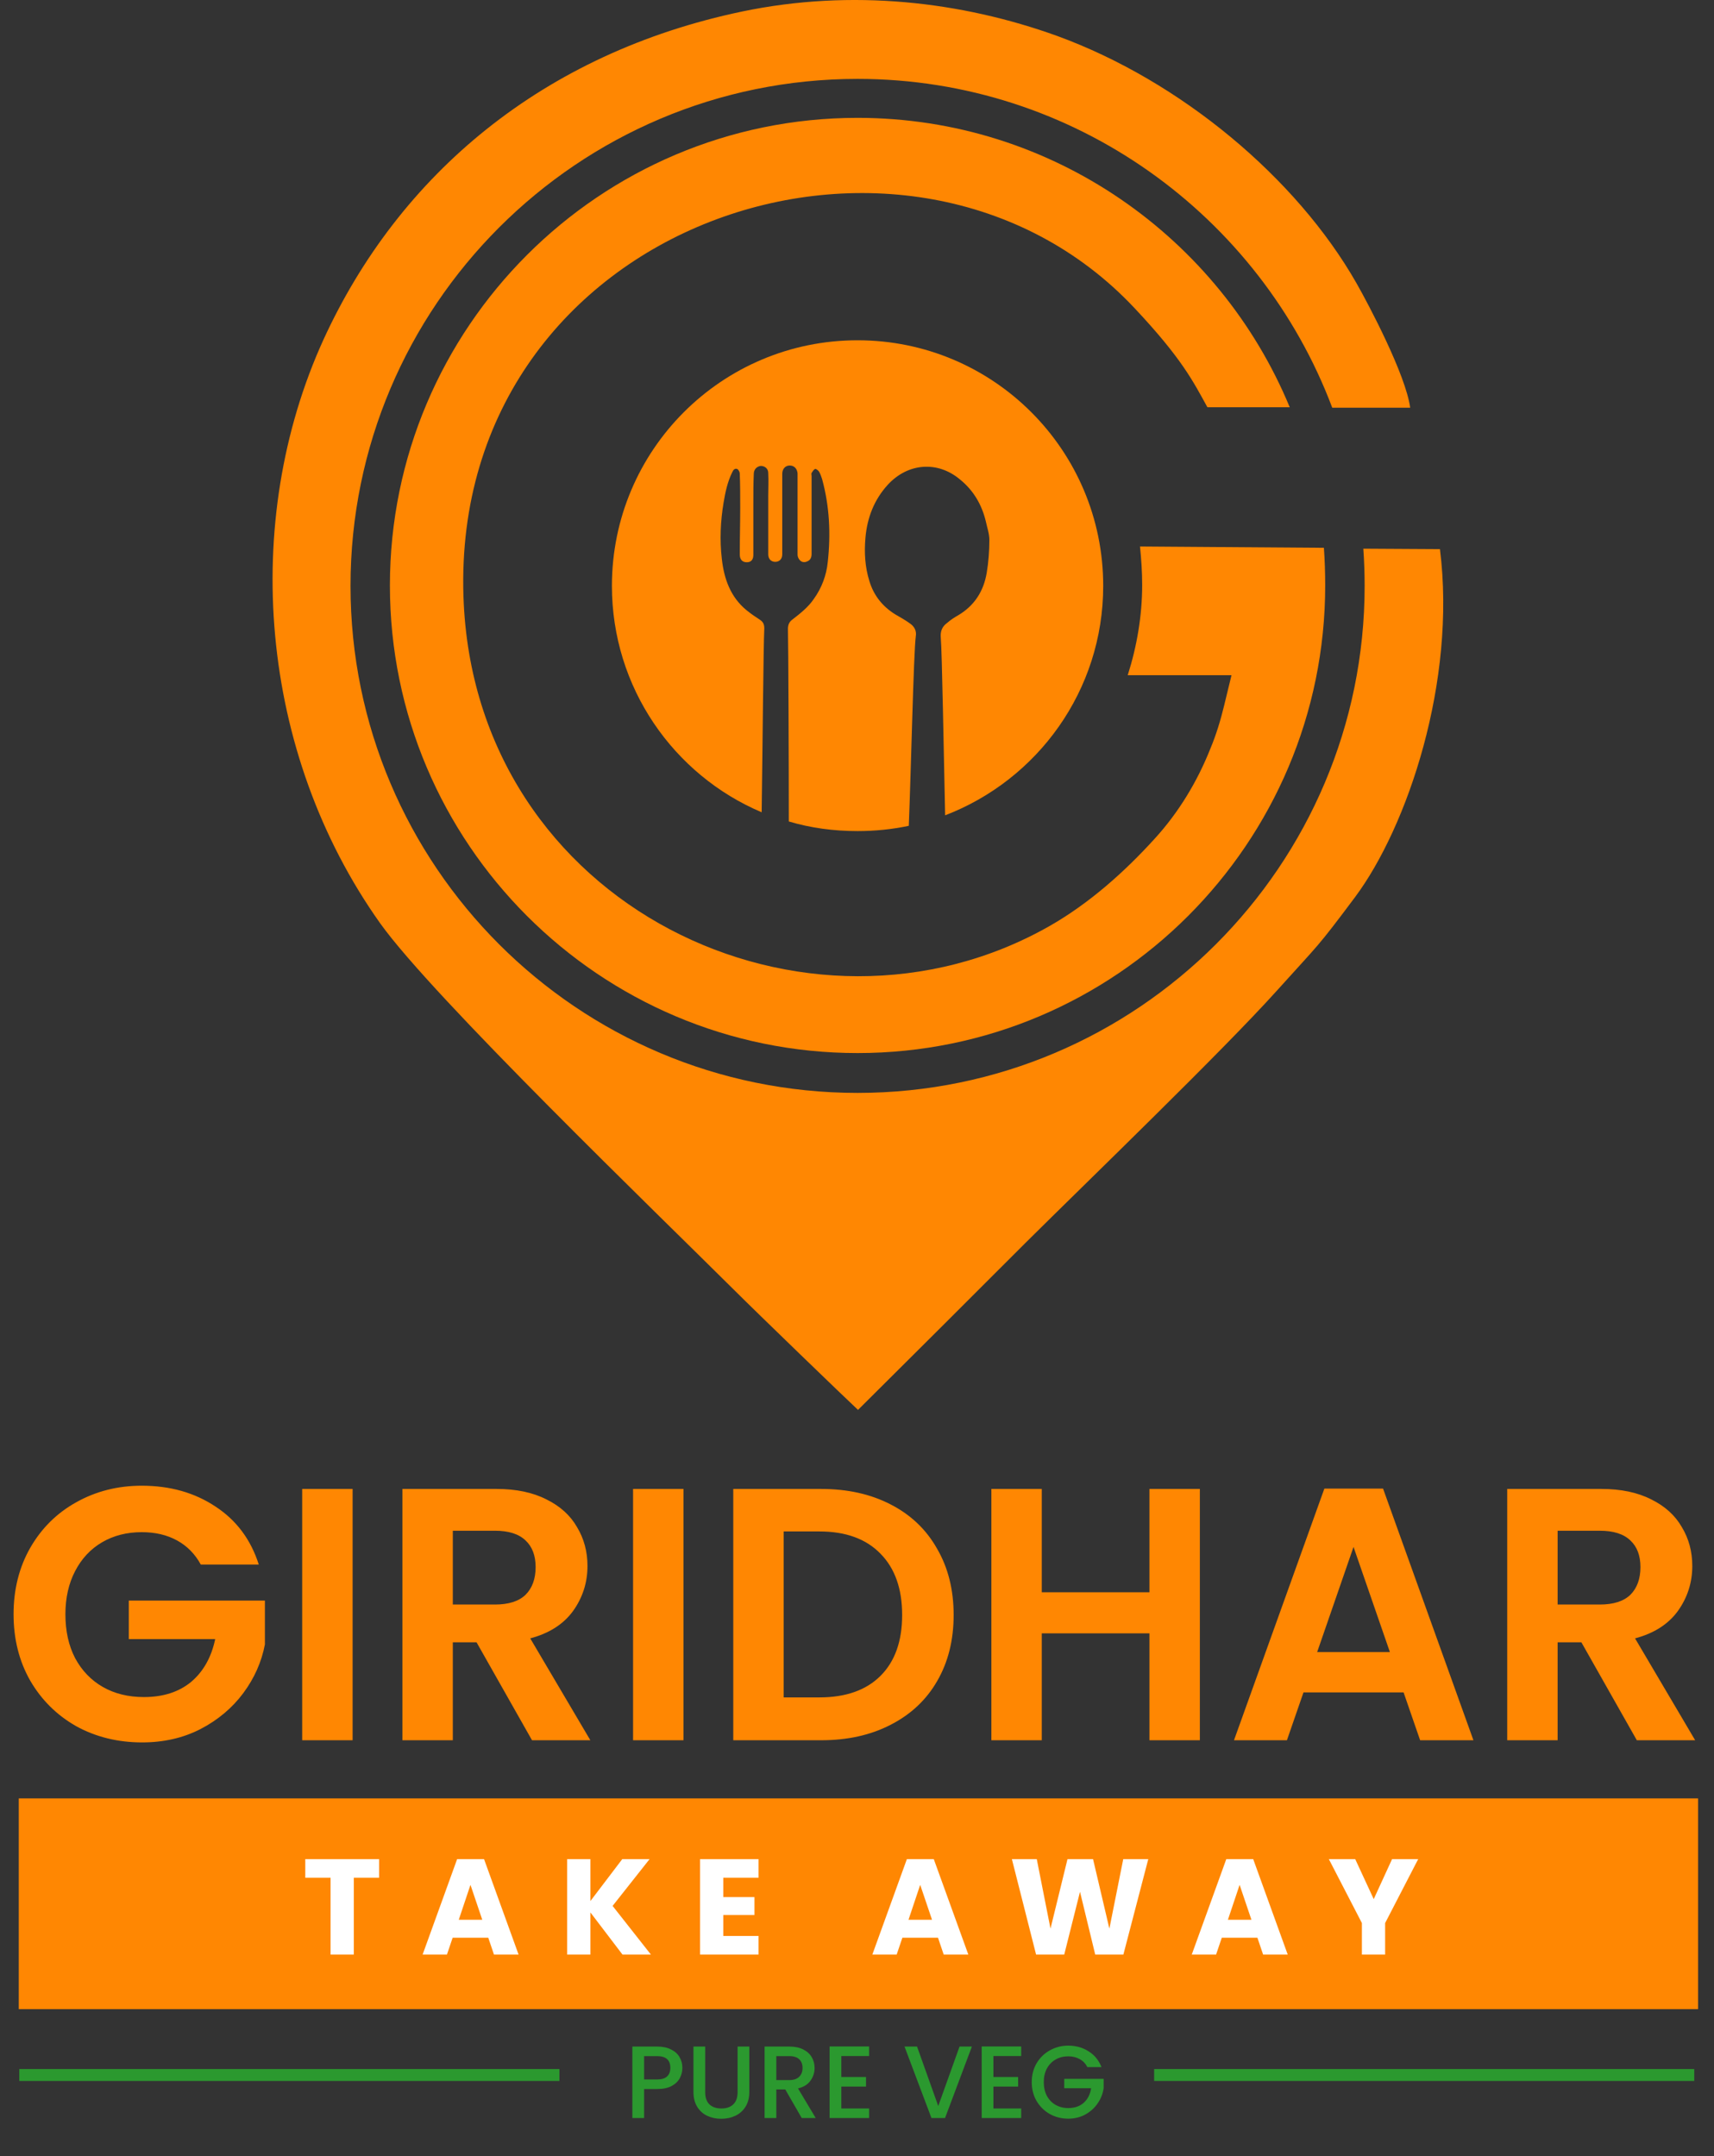 <svg width="93" height="117" viewBox="0 0 93 117" fill="none" xmlns="http://www.w3.org/2000/svg">
<rect x="0" y="0" width="93" height="117" fill="#333333" stroke="none"/>
<path d="M46.53 18.465C39.165 18.465 33.202 24.428 33.202 31.793C33.202 37.305 36.552 42.057 41.327 44.077C41.375 40.822 41.422 35.025 41.47 34.098C41.47 33.908 41.422 33.765 41.256 33.647C40.995 33.48 40.757 33.314 40.519 33.124C39.64 32.411 39.284 31.413 39.165 30.32C39.046 29.299 39.094 28.277 39.26 27.279C39.355 26.709 39.474 26.139 39.735 25.616C39.783 25.497 39.878 25.402 39.997 25.45C40.068 25.474 40.139 25.616 40.139 25.687C40.163 26.305 40.163 26.947 40.163 27.564C40.163 28.396 40.139 29.227 40.139 30.083C40.139 30.368 40.282 30.51 40.519 30.51C40.757 30.51 40.876 30.368 40.876 30.107C40.876 29.18 40.876 28.253 40.876 27.303C40.876 26.78 40.876 26.234 40.9 25.711C40.9 25.474 41.066 25.307 41.28 25.283C41.493 25.283 41.684 25.426 41.684 25.664C41.707 26.091 41.684 26.519 41.684 26.923C41.684 27.968 41.684 29.037 41.684 30.083C41.684 30.32 41.826 30.487 42.064 30.487C42.278 30.487 42.444 30.344 42.444 30.083C42.444 30.035 42.444 29.988 42.444 29.94C42.444 28.538 42.444 27.113 42.444 25.711C42.444 25.45 42.61 25.26 42.848 25.26C43.085 25.26 43.252 25.426 43.275 25.687C43.275 25.759 43.275 25.83 43.275 25.901C43.275 27.303 43.275 28.705 43.275 30.107C43.275 30.201 43.323 30.32 43.394 30.392C43.489 30.51 43.656 30.534 43.798 30.463C43.988 30.392 44.036 30.225 44.036 30.059C44.036 28.657 44.036 27.232 44.036 25.83C44.036 25.782 44.012 25.711 44.036 25.664C44.083 25.592 44.154 25.474 44.226 25.45C44.273 25.426 44.392 25.521 44.44 25.592C44.511 25.711 44.558 25.854 44.606 25.996C45.01 27.469 45.081 28.966 44.915 30.487C44.843 31.223 44.582 31.912 44.154 32.506C43.846 32.958 43.418 33.29 42.99 33.623C42.824 33.742 42.753 33.908 42.753 34.122C42.776 34.953 42.8 41.463 42.8 44.576C43.988 44.932 45.247 45.098 46.53 45.098C47.481 45.098 48.407 45.003 49.31 44.813C49.429 41.915 49.572 35.381 49.69 34.526C49.738 34.24 49.619 34.003 49.381 33.837C49.12 33.647 48.859 33.504 48.574 33.338C47.885 32.91 47.409 32.316 47.172 31.532C46.934 30.772 46.887 29.988 46.958 29.18C47.053 28.087 47.433 27.113 48.17 26.305C49.263 25.117 50.878 24.998 52.09 26.02C52.826 26.614 53.278 27.398 53.492 28.301C53.563 28.633 53.682 28.966 53.682 29.299C53.682 29.893 53.634 30.51 53.539 31.081C53.373 32.078 52.874 32.862 51.995 33.385C51.781 33.504 51.567 33.647 51.377 33.813C51.116 34.003 51.021 34.264 51.044 34.573C51.116 35.357 51.211 41.13 51.282 44.243C56.295 42.319 59.859 37.472 59.859 31.793C59.859 24.428 53.896 18.465 46.53 18.465Z" fill="#FF8702"/>
<path fill-rule="evenodd" clip-rule="evenodd" d="M78.13 29.798L73.973 29.774C74.02 30.439 74.044 31.128 74.044 31.793C74.044 46.951 61.713 59.306 46.531 59.306C31.349 59.306 19.019 46.975 19.019 31.793C19.019 16.611 31.349 4.281 46.531 4.281C58.292 4.281 68.366 11.717 72.286 22.123H76.515C76.277 20.342 74.258 16.516 73.593 15.352C70.338 9.65 64.065 4.399 57.365 1.952C52.162 0.075 46.222 -0.614 40.283 0.622C29.473 2.879 21.656 9.46 17.546 18.441C13.055 28.301 14.029 40.822 20.634 50.111C23.485 54.103 35.673 65.863 39.903 70.069C41.019 71.185 45.89 75.89 46.555 76.507C49.454 73.632 52.661 70.425 55.631 67.455C59.052 64.058 66.275 57.096 69.292 53.746C71.621 51.157 71.407 51.513 73.521 48.686C76.372 44.861 79.033 36.973 78.13 29.798Z" fill="#FF8702"/>
<path fill-rule="evenodd" clip-rule="evenodd" d="M61.569 16.73C64.112 19.439 64.729 20.674 65.513 22.1H69.98C66.179 12.905 57.103 6.395 46.53 6.395C32.536 6.395 21.156 17.776 21.156 31.77C21.156 45.763 32.536 57.144 46.53 57.144C60.524 57.144 71.904 45.763 71.904 31.77C71.904 31.081 71.881 30.392 71.833 29.726L61.855 29.655C61.926 30.344 61.973 31.033 61.973 31.746C61.973 33.409 61.688 35.072 61.189 36.64H66.82C66.82 36.64 66.464 38.113 66.416 38.303C66.226 39.087 65.989 39.871 65.68 40.608C64.967 42.413 63.945 44.1 62.639 45.526C60.999 47.331 59.099 49.018 56.984 50.23C43.845 57.738 25.694 49.209 25.147 32.364C24.482 11.979 49.381 3.734 61.569 16.73Z" fill="#FF8702"/>
<path d="M10.895 84.9C10.583 84.327 10.153 83.891 9.606 83.591C9.059 83.291 8.421 83.142 7.691 83.142C6.884 83.142 6.167 83.324 5.542 83.689C4.917 84.053 4.429 84.575 4.077 85.252C3.725 85.929 3.549 86.71 3.549 87.596C3.549 88.508 3.725 89.302 4.077 89.98C4.442 90.657 4.943 91.178 5.581 91.543C6.219 91.907 6.962 92.09 7.808 92.09C8.85 92.09 9.704 91.816 10.368 91.269C11.032 90.709 11.468 89.934 11.677 88.944H6.988V86.854H14.373V89.237C14.191 90.188 13.8 91.067 13.201 91.875C12.601 92.682 11.826 93.334 10.876 93.828C9.938 94.31 8.883 94.551 7.711 94.551C6.395 94.551 5.204 94.258 4.136 93.672C3.081 93.073 2.247 92.246 1.635 91.191C1.036 90.136 0.736 88.938 0.736 87.596C0.736 86.255 1.036 85.056 1.635 84.001C2.247 82.933 3.081 82.106 4.136 81.52C5.204 80.921 6.389 80.621 7.691 80.621C9.228 80.621 10.563 80.999 11.696 81.755C12.829 82.497 13.611 83.546 14.041 84.9H10.895ZM19.132 80.797V94.434H16.396V80.797H19.132ZM28.867 94.434L25.858 89.12H24.569V94.434H21.834V80.797H26.953C28.008 80.797 28.906 80.986 29.649 81.364C30.391 81.729 30.945 82.23 31.309 82.868C31.687 83.493 31.876 84.197 31.876 84.978C31.876 85.877 31.615 86.691 31.094 87.42C30.573 88.137 29.798 88.632 28.77 88.905L32.032 94.434H28.867ZM24.569 87.069H26.855C27.597 87.069 28.151 86.893 28.515 86.541C28.88 86.177 29.062 85.675 29.062 85.037C29.062 84.412 28.88 83.93 28.515 83.591C28.151 83.239 27.597 83.064 26.855 83.064H24.569V87.069ZM37.085 80.797V94.434H34.35V80.797H37.085ZM44.554 80.797C45.987 80.797 47.244 81.077 48.325 81.637C49.419 82.198 50.259 82.999 50.845 84.04C51.444 85.069 51.744 86.268 51.744 87.635C51.744 89.003 51.444 90.201 50.845 91.23C50.259 92.246 49.419 93.034 48.325 93.594C47.244 94.154 45.987 94.434 44.554 94.434H39.787V80.797H44.554ZM44.456 92.109C45.889 92.109 46.996 91.718 47.778 90.937C48.559 90.156 48.95 89.055 48.95 87.635C48.95 86.216 48.559 85.109 47.778 84.314C46.996 83.506 45.889 83.103 44.456 83.103H42.522V92.109H44.456ZM65.103 80.797V94.434H62.368V88.632H56.526V94.434H53.791V80.797H56.526V86.404H62.368V80.797H65.103ZM76.157 91.836H70.726L69.827 94.434H66.955L71.859 80.778H75.043L79.947 94.434H77.055L76.157 91.836ZM75.414 89.647L73.441 83.943L71.468 89.647H75.414ZM88.813 94.434L85.805 89.12H84.515V94.434H81.78V80.797H86.899C87.954 80.797 88.852 80.986 89.595 81.364C90.337 81.729 90.891 82.23 91.255 82.868C91.633 83.493 91.822 84.197 91.822 84.978C91.822 85.877 91.561 86.691 91.04 87.42C90.519 88.137 89.745 88.632 88.716 88.905L91.978 94.434H88.813ZM84.515 87.069H86.801C87.543 87.069 88.097 86.893 88.462 86.541C88.826 86.177 89.009 85.675 89.009 85.037C89.009 84.412 88.826 83.93 88.462 83.591C88.097 83.239 87.543 83.064 86.801 83.064H84.515V87.069Z" fill="#FF8702"/>
<path d="M37.025 112.21C37.025 112.408 36.979 112.594 36.886 112.769C36.792 112.944 36.644 113.087 36.439 113.198C36.234 113.306 35.972 113.36 35.652 113.36H34.949V114.934H34.312V111.055H35.652C35.95 111.055 36.201 111.107 36.406 111.211C36.614 111.312 36.768 111.449 36.869 111.624C36.973 111.799 37.025 111.995 37.025 112.21ZM35.652 112.841C35.894 112.841 36.074 112.787 36.193 112.679C36.312 112.568 36.372 112.411 36.372 112.21C36.372 111.786 36.132 111.574 35.652 111.574H34.949V112.841H35.652ZM38.263 111.055V113.528C38.263 113.822 38.339 114.043 38.492 114.192C38.648 114.341 38.864 114.415 39.139 114.415C39.418 114.415 39.634 114.341 39.787 114.192C39.943 114.043 40.021 113.822 40.021 113.528V111.055H40.657V113.517C40.657 113.833 40.589 114.101 40.451 114.32C40.313 114.54 40.129 114.704 39.898 114.812C39.668 114.92 39.413 114.974 39.133 114.974C38.854 114.974 38.599 114.92 38.369 114.812C38.142 114.704 37.961 114.54 37.827 114.32C37.693 114.101 37.626 113.833 37.626 113.517V111.055H38.263ZM43.501 114.934L42.608 113.383H42.122V114.934H41.486V111.055H42.826C43.123 111.055 43.374 111.107 43.579 111.211C43.788 111.315 43.942 111.455 44.042 111.63C44.147 111.805 44.199 112 44.199 112.216C44.199 112.469 44.124 112.7 43.975 112.908C43.83 113.113 43.605 113.252 43.3 113.327L44.26 114.934H43.501ZM42.122 112.875H42.826C43.064 112.875 43.242 112.815 43.361 112.696C43.484 112.577 43.546 112.417 43.546 112.216C43.546 112.015 43.486 111.859 43.367 111.747C43.248 111.632 43.068 111.574 42.826 111.574H42.122V112.875ZM45.649 111.569V112.707H46.989V113.226H45.649V114.415H47.156V114.934H45.013V111.049H47.156V111.569H45.649ZM52.734 111.055L51.277 114.934H50.54L49.078 111.055H49.758L50.908 114.281L52.064 111.055H52.734ZM53.902 111.569V112.707H55.242V113.226H53.902V114.415H55.409V114.934H53.266V111.049H55.409V111.569H53.902ZM59.001 112.171C58.9 111.978 58.761 111.833 58.582 111.736C58.404 111.636 58.197 111.585 57.963 111.585C57.706 111.585 57.477 111.643 57.276 111.758C57.075 111.874 56.917 112.037 56.801 112.25C56.69 112.462 56.634 112.707 56.634 112.986C56.634 113.265 56.69 113.513 56.801 113.729C56.917 113.941 57.075 114.105 57.276 114.22C57.477 114.335 57.706 114.393 57.963 114.393C58.309 114.393 58.59 114.296 58.805 114.103C59.021 113.909 59.153 113.647 59.202 113.316H57.745V112.808H59.883V113.305C59.842 113.606 59.734 113.883 59.559 114.136C59.388 114.389 59.163 114.592 58.884 114.745C58.608 114.894 58.301 114.968 57.963 114.968C57.598 114.968 57.265 114.884 56.963 114.717C56.662 114.546 56.422 114.309 56.243 114.008C56.068 113.706 55.981 113.366 55.981 112.986C55.981 112.607 56.068 112.266 56.243 111.965C56.422 111.663 56.662 111.429 56.963 111.262C57.269 111.09 57.602 111.005 57.963 111.005C58.376 111.005 58.742 111.107 59.062 111.312C59.386 111.513 59.62 111.799 59.766 112.171H59.001Z" fill="#2B992F"/>
<path d="M1.047 112.598H30.353" stroke="#2B992F" stroke-width="0.646"/>
<path d="M62.623 112.598H91.929" stroke="#2B992F" stroke-width="0.646"/>
<rect x="1.019" y="97.589" width="91.116" height="11.436" fill="#FF8702"/>
<path d="M20.57 100.885V101.896H19.198V106.065H17.936V101.896H16.564V100.885H20.57ZM26.493 105.15H24.56L24.25 106.065H22.93L24.803 100.885H26.264L28.138 106.065H26.803L26.493 105.15ZM26.168 104.176L25.527 102.28L24.892 104.176H26.168ZM33.777 106.065L32.036 103.778V106.065H30.774V100.885H32.036V103.158L33.763 100.885H35.245L33.239 103.423L35.319 106.065H33.777ZM39.246 101.896V102.944H40.936V103.918H39.246V105.054H41.157V106.065H37.985V100.885H41.157V101.896H39.246ZM50.895 105.15H48.962L48.652 106.065H47.332L49.206 100.885H50.666L52.541 106.065H51.205L50.895 105.15ZM50.571 104.176L49.929 102.28L49.294 104.176H50.571ZM62.304 100.885L60.953 106.065H59.426L58.6 102.656L57.744 106.065H56.217L54.904 100.885H56.254L56.999 104.656L57.921 100.885H59.308L60.194 104.656L60.946 100.885H62.304ZM68.226 105.15H66.293L65.983 106.065H64.663L66.537 100.885H67.998L69.871 106.065H68.536L68.226 105.15ZM67.902 104.176L67.26 102.28L66.625 104.176H67.902ZM76.949 100.885L75.156 104.353V106.065H73.895V104.353L72.102 100.885H73.533L74.537 103.055L75.532 100.885H76.949Z" fill="white"/>
</svg>

